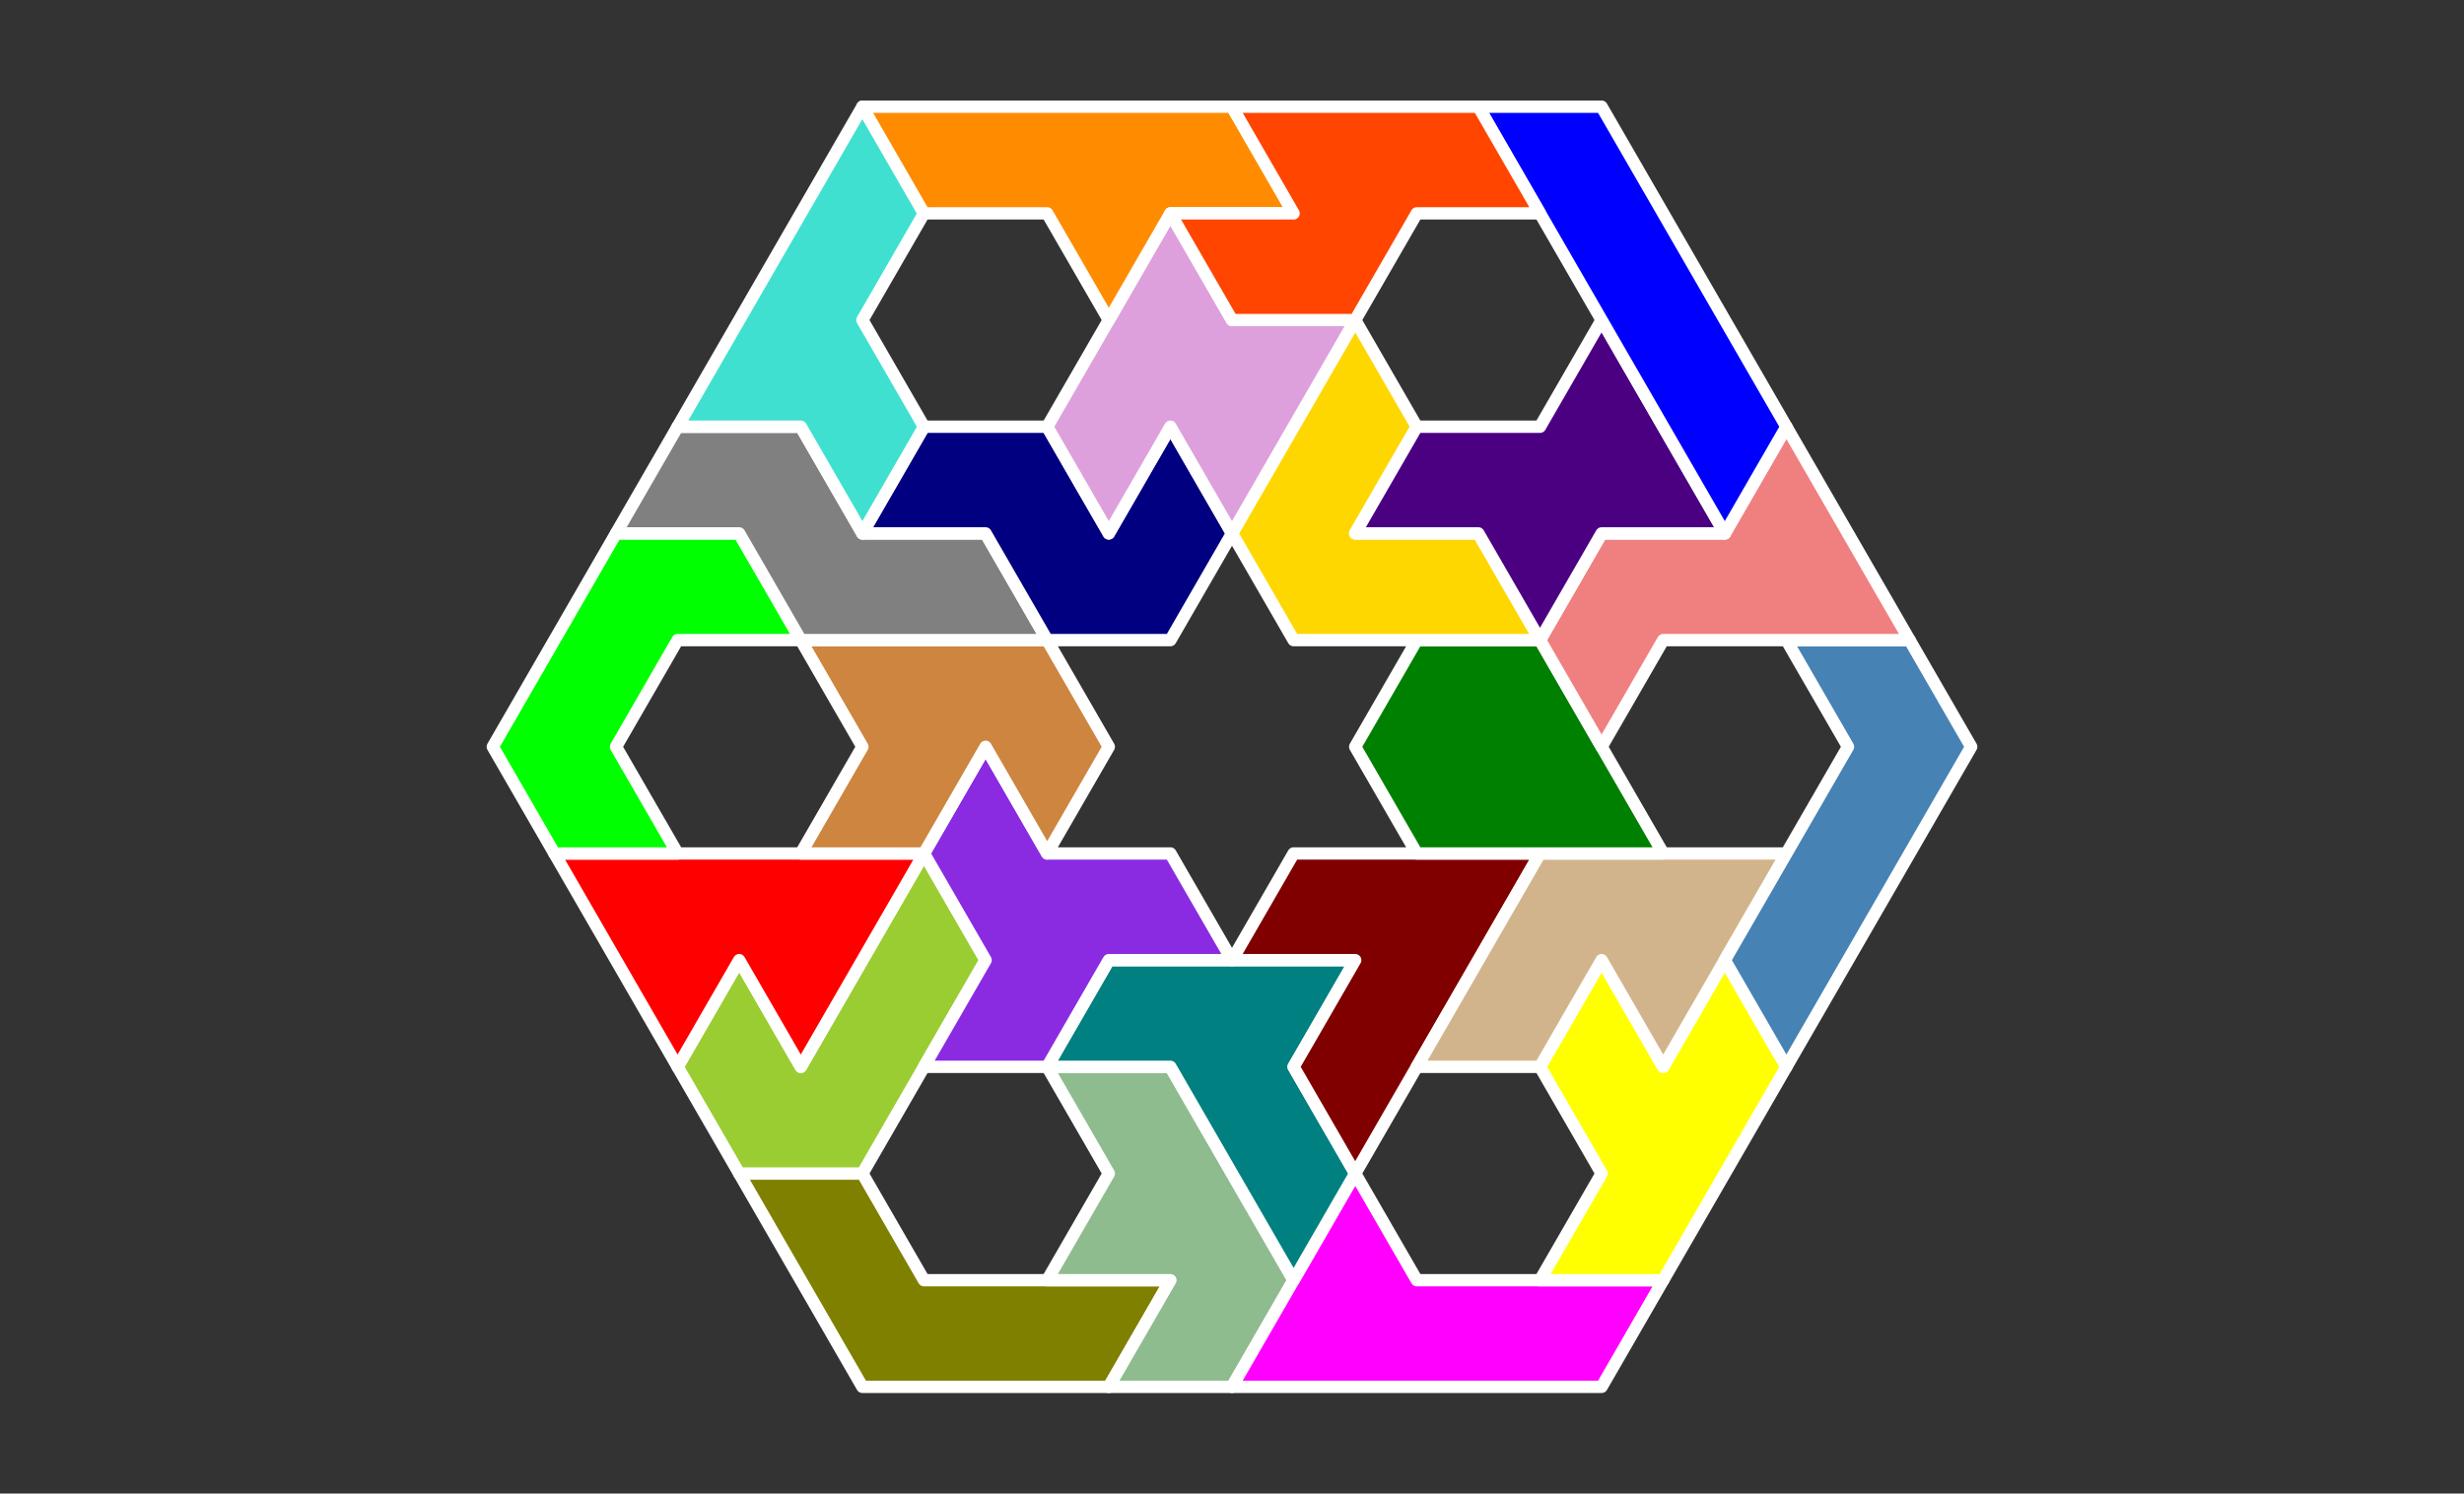 <?xml version="1.0" standalone="no"?>
<!-- Created by Polyform Puzzler (http://puzzler.sourceforge.net/) -->
<svg width="200.000" height="121.244"
     viewBox="0 0 200.000 121.244"
     xmlns="http://www.w3.org/2000/svg"
     xmlns:xlink="http://www.w3.org/1999/xlink">
<rect x="0" y="0" width="200.000" height="121.244" fill="#333333" stroke="none"/>
<g>
<polygon fill="olive" stroke="white"
         stroke-width="1" stroke-linejoin="round"
         points="65.000,103.923 70.000,112.583 90.000,112.583 95.000,103.923 75.000,103.923 70.000,95.263 60.000,95.263">
<desc>R7</desc>
</polygon>
<polygon fill="darkseagreen" stroke="white"
         stroke-width="1" stroke-linejoin="round"
         points="90.000,112.583 100.000,112.583 105.000,103.923 95.000,86.603 85.000,86.603 90.000,95.263 85.000,103.923 95.000,103.923">
<desc>F7</desc>
</polygon>
<polygon fill="magenta" stroke="white"
         stroke-width="1" stroke-linejoin="round"
         points="100.000,112.583 130.000,112.583 135.000,103.923 115.000,103.923 110.000,95.263">
<desc>P7</desc>
</polygon>
<polygon fill="teal" stroke="white"
         stroke-width="1" stroke-linejoin="round"
         points="100.000,95.263 105.000,103.923 110.000,95.263 105.000,86.603 110.000,77.942 90.000,77.942 85.000,86.603 95.000,86.603">
<desc>T7</desc>
</polygon>
<polygon fill="yellow" stroke="white"
         stroke-width="1" stroke-linejoin="round"
         points="125.000,103.923 135.000,103.923 145.000,86.603 140.000,77.942 135.000,86.603 130.000,77.942 125.000,86.603 130.000,95.263">
<desc>Y7</desc>
</polygon>
<polygon fill="yellowgreen" stroke="white"
         stroke-width="1" stroke-linejoin="round"
         points="55.000,86.603 60.000,95.263 70.000,95.263 80.000,77.942 75.000,69.282 65.000,86.603 60.000,77.942">
<desc>J7</desc>
</polygon>
<polygon fill="maroon" stroke="white"
         stroke-width="1" stroke-linejoin="round"
         points="105.000,86.603 110.000,95.263 125.000,69.282 105.000,69.282 100.000,77.942 110.000,77.942">
<desc>G7</desc>
</polygon>
<polygon fill="red" stroke="white"
         stroke-width="1" stroke-linejoin="round"
         points="50.000,77.942 55.000,86.603 60.000,77.942 65.000,86.603 75.000,69.282 45.000,69.282">
<desc>M7</desc>
</polygon>
<polygon fill="blueviolet" stroke="white"
         stroke-width="1" stroke-linejoin="round"
         points="75.000,86.603 85.000,86.603 90.000,77.942 100.000,77.942 95.000,69.282 85.000,69.282 80.000,60.622 75.000,69.282 80.000,77.942">
<desc>W7</desc>
</polygon>
<polygon fill="tan" stroke="white"
         stroke-width="1" stroke-linejoin="round"
         points="115.000,86.603 125.000,86.603 130.000,77.942 135.000,86.603 145.000,69.282 125.000,69.282">
<desc>U7</desc>
</polygon>
<polygon fill="steelblue" stroke="white"
         stroke-width="1" stroke-linejoin="round"
         points="140.000,77.942 145.000,86.603 160.000,60.622 155.000,51.962 145.000,51.962 150.000,60.622">
<desc>L7</desc>
</polygon>
<polygon fill="lime" stroke="white"
         stroke-width="1" stroke-linejoin="round"
         points="40.000,60.622 45.000,69.282 55.000,69.282 50.000,60.622 55.000,51.962 65.000,51.962 60.000,43.301 50.000,43.301">
<desc>C7</desc>
</polygon>
<polygon fill="peru" stroke="white"
         stroke-width="1" stroke-linejoin="round"
         points="65.000,69.282 75.000,69.282 80.000,60.622 85.000,69.282 90.000,60.622 85.000,51.962 65.000,51.962 70.000,60.622">
<desc>A7</desc>
</polygon>
<polygon fill="green" stroke="white"
         stroke-width="1" stroke-linejoin="round"
         points="110.000,60.622 115.000,69.282 135.000,69.282 125.000,51.962 115.000,51.962">
<desc>D7</desc>
</polygon>
<polygon fill="lightcoral" stroke="white"
         stroke-width="1" stroke-linejoin="round"
         points="125.000,51.962 130.000,60.622 135.000,51.962 155.000,51.962 145.000,34.641 140.000,43.301 130.000,43.301">
<desc>Q7</desc>
</polygon>
<polygon fill="gray" stroke="white"
         stroke-width="1" stroke-linejoin="round"
         points="60.000,43.301 65.000,51.962 85.000,51.962 80.000,43.301 70.000,43.301 65.000,34.641 55.000,34.641 50.000,43.301">
<desc>N7</desc>
</polygon>
<polygon fill="navy" stroke="white"
         stroke-width="1" stroke-linejoin="round"
         points="80.000,43.301 85.000,51.962 95.000,51.962 100.000,43.301 95.000,34.641 90.000,43.301 85.000,34.641 75.000,34.641 70.000,43.301">
<desc>S7</desc>
</polygon>
<polygon fill="gold" stroke="white"
         stroke-width="1" stroke-linejoin="round"
         points="100.000,43.301 105.000,51.962 125.000,51.962 120.000,43.301 110.000,43.301 115.000,34.641 110.000,25.981">
<desc>V7</desc>
</polygon>
<polygon fill="indigo" stroke="white"
         stroke-width="1" stroke-linejoin="round"
         points="120.000,43.301 125.000,51.962 130.000,43.301 140.000,43.301 130.000,25.981 125.000,34.641 115.000,34.641 110.000,43.301">
<desc>X7</desc>
</polygon>
<polygon fill="turquoise" stroke="white"
         stroke-width="1" stroke-linejoin="round"
         points="65.000,34.641 70.000,43.301 75.000,34.641 70.000,25.981 75.000,17.321 70.000,8.660 55.000,34.641">
<desc>H7</desc>
</polygon>
<polygon fill="plum" stroke="white"
         stroke-width="1" stroke-linejoin="round"
         points="85.000,34.641 90.000,43.301 95.000,34.641 100.000,43.301 110.000,25.981 100.000,25.981 95.000,17.321">
<desc>B7</desc>
</polygon>
<polygon fill="blue" stroke="white"
         stroke-width="1" stroke-linejoin="round"
         points="135.000,34.641 140.000,43.301 145.000,34.641 130.000,8.660 120.000,8.660">
<desc>I7</desc>
</polygon>
<polygon fill="darkorange" stroke="white"
         stroke-width="1" stroke-linejoin="round"
         points="85.000,17.321 90.000,25.981 95.000,17.321 105.000,17.321 100.000,8.660 70.000,8.660 75.000,17.321">
<desc>E7</desc>
</polygon>
<polygon fill="orangered" stroke="white"
         stroke-width="1" stroke-linejoin="round"
         points="95.000,17.321 100.000,25.981 110.000,25.981 115.000,17.321 125.000,17.321 120.000,8.660 100.000,8.660 105.000,17.321">
<desc>Z7</desc>
</polygon>
</g>
</svg>
